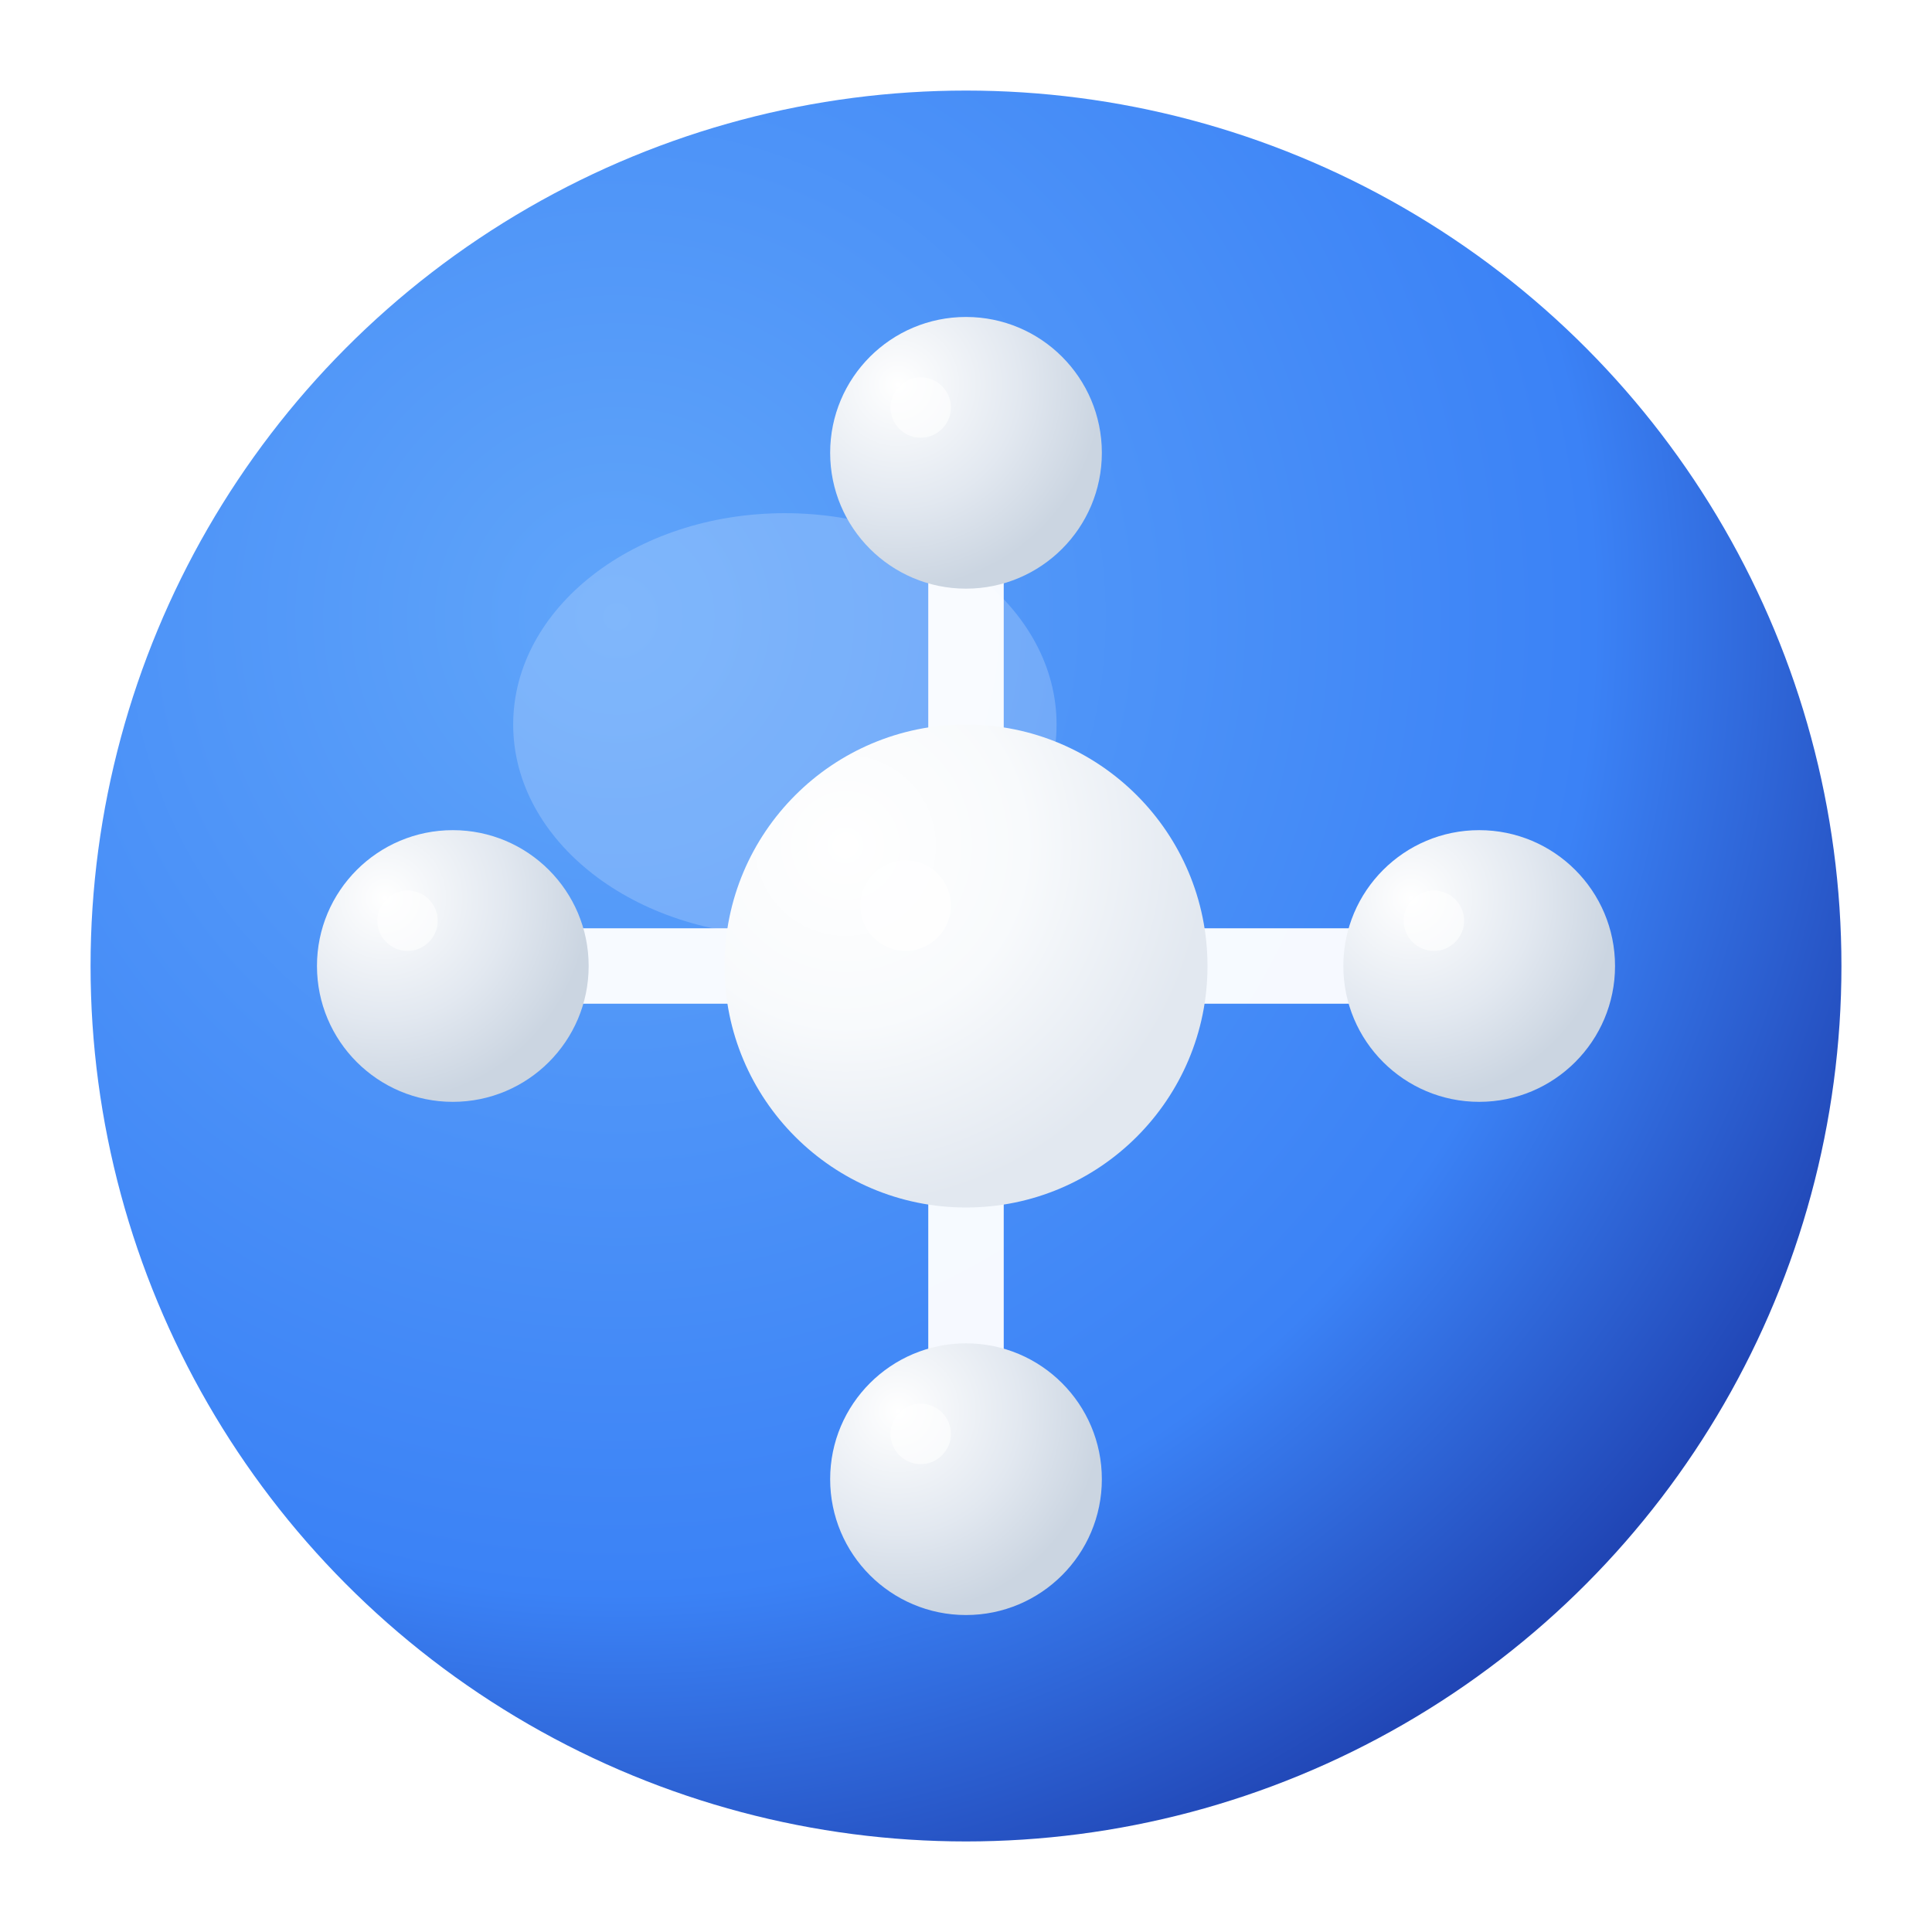 <svg width="32" height="32" viewBox="0 0 128 128" xmlns="http://www.w3.org/2000/svg">
  <defs>
    <!-- Optimized gradient for medium size -->
    <radialGradient id="bubble-bg-32" cx="30%" cy="30%" r="80%">
      <stop offset="0%" style="stop-color:#60A5FA;stop-opacity:1" />
      <stop offset="70%" style="stop-color:#3B82F6;stop-opacity:1" />
      <stop offset="100%" style="stop-color:#1E40AF;stop-opacity:1" />
    </radialGradient>
    
    <!-- Node gradient with good contrast -->
    <radialGradient id="node-32" cx="25%" cy="25%" r="75%">
      <stop offset="0%" style="stop-color:#FFFFFF;stop-opacity:1" />
      <stop offset="60%" style="stop-color:#E2E8F0;stop-opacity:1" />
      <stop offset="100%" style="stop-color:#CBD5E1;stop-opacity:1" />
    </radialGradient>
    
    <!-- Central node gradient -->
    <radialGradient id="central-32" cx="25%" cy="25%" r="75%">
      <stop offset="0%" style="stop-color:#FFFFFF;stop-opacity:1" />
      <stop offset="50%" style="stop-color:#F8FAFC;stop-opacity:1" />
      <stop offset="100%" style="stop-color:#E2E8F0;stop-opacity:1" />
    </radialGradient>
    
    <!-- Medium shadow -->
    <filter id="shadow-32" x="-50%" y="-50%" width="200%" height="200%">
      <feDropShadow dx="1" dy="2" stdDeviation="2" flood-color="#000000" flood-opacity="0.3"/>
    </filter>
  </defs>

  <!-- Main bubble background -->
  <circle cx="64" cy="64" r="58" fill="url(#bubble-bg-32)" filter="url(#shadow-32)" />

  <!-- Highlight for 3D effect -->
  <ellipse cx="52" cy="48" rx="18" ry="14" fill="#FFFFFF" opacity="0.2" />

  <!-- Connection lines -->
  <path d="M64,64 L64,30" stroke="#FFFFFF" stroke-width="5" stroke-linecap="round" opacity="0.95" />
  <path d="M64,64 L98,64" stroke="#FFFFFF" stroke-width="5" stroke-linecap="round" opacity="0.95" />
  <path d="M64,64 L64,98" stroke="#FFFFFF" stroke-width="5" stroke-linecap="round" opacity="0.95" />
  <path d="M64,64 L30,64" stroke="#FFFFFF" stroke-width="5" stroke-linecap="round" opacity="0.95" />

  <!-- Outer nodes -->
  <circle cx="64" cy="30" r="9" fill="url(#node-32)" filter="url(#shadow-32)" />
  <circle cx="98" cy="64" r="9" fill="url(#node-32)" filter="url(#shadow-32)" />
  <circle cx="64" cy="98" r="9" fill="url(#node-32)" filter="url(#shadow-32)" />
  <circle cx="30" cy="64" r="9" fill="url(#node-32)" filter="url(#shadow-32)" />

  <!-- Central node -->
  <circle cx="64" cy="64" r="16" fill="url(#central-32)" filter="url(#shadow-32)" />

  <!-- Small highlights -->
  <circle cx="61" cy="27" r="2" fill="#FFFFFF" opacity="0.6" />
  <circle cx="95" cy="61" r="2" fill="#FFFFFF" opacity="0.6" />
  <circle cx="61" cy="95" r="2" fill="#FFFFFF" opacity="0.6" />
  <circle cx="27" cy="61" r="2" fill="#FFFFFF" opacity="0.6" />
  <circle cx="60" cy="60" r="3" fill="#FFFFFF" opacity="0.7" />
</svg>
